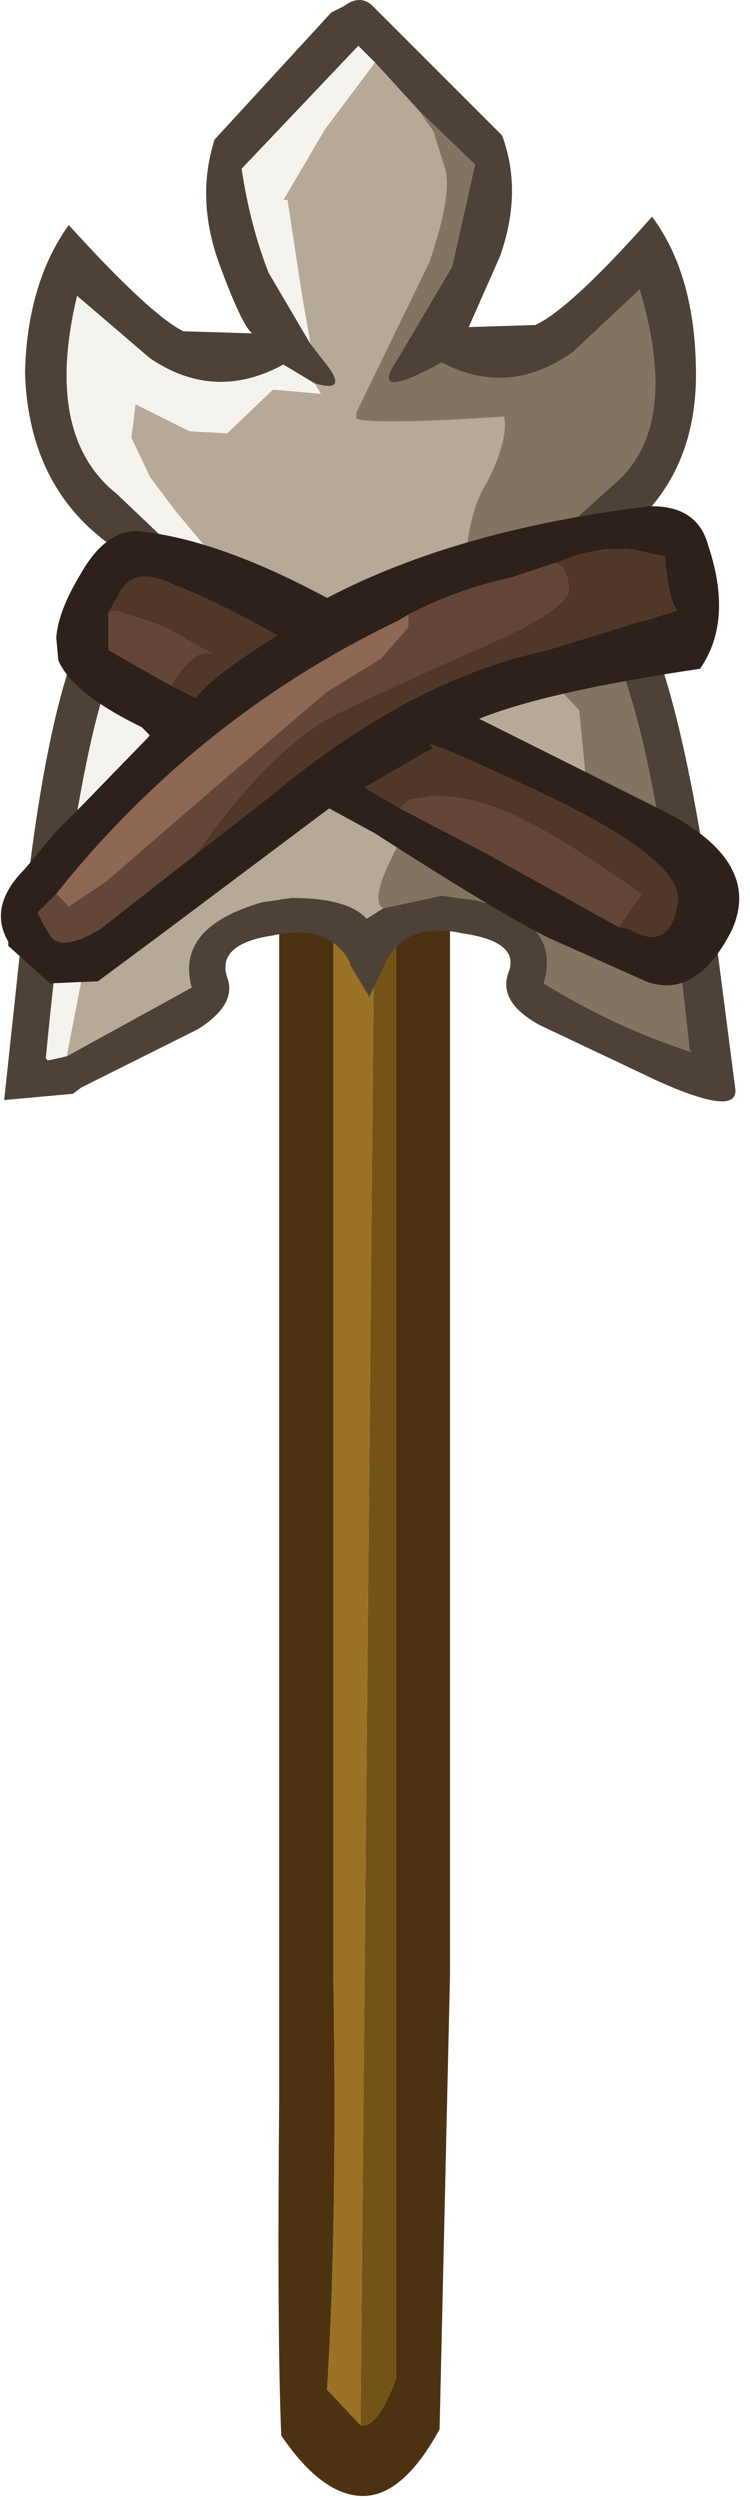 <?xml version="1.0" encoding="utf-8"?>
<svg version="1.1" id="Layer_1"
xmlns="http://www.w3.org/2000/svg"
xmlns:xlink="http://www.w3.org/1999/xlink"
xmlns:author="http://www.sothink.com"
width="18px" height="60px"
xml:space="preserve">
<g id="1375" transform="matrix(1, 0, 0, 1, 3.55, 11.25)">
<path style="fill:#4D3212;fill-opacity:1" d="M4.45,36.15Q4.55 42.1 4.3 46.1L5.1 46.95Q5.5 47.05 5.95 45.85L5.95 39.15L5.95 8.8L5.95 8.35L7.25 8.3L7.25 8.45L7.25 8.8L7.25 36.15L7 47.05Q6.1 48.7 5.1 48.65Q4.15 48.6 3.2 47.2Q3.1 44.85 3.15 39.15L3.15 8.8L3.15 8.4L4.45 8.4L4.45 8.45L4.45 8.8L4.45 36.15" />
<path style="fill:#745416;fill-opacity:1" d="M5.45,8.8L5.95 8.8L5.95 39.15L5.95 45.85Q5.5 47.05 5.1 46.95L5.45 8.8" />
<path style="fill:#9A7226;fill-opacity:1" d="M5.1,46.95L4.3 46.1Q4.55 42.1 4.45 36.15L4.45 8.8L5.45 8.8L5.1 46.95" />
<path style="fill:#4E4138;fill-opacity:1" d="M5.05,-10.15L2.25 -7.2Q2.45 -5.85 2.9 -4.7L3.9 -3L4.25 -2.55Q4.85 -1.8 4 -2.05L3.25 -2.5Q1.6 -1.6 0.05 -2.65L-1.7 -4.15Q-2.5 -0.8 -0.75 0.6L0.25 1.55Q1 2.25 0.15 3.05Q-0.75 3.75 -1.4 6.7Q-2 9.45 -2.45 14.15L-2.4 14.2L-1.95 14.1L1.05 12.45Q0.65 11 2.75 10.4L3.45 10.3Q4.8 10.3 5.25 10.8L5.65 10.55L7.05 10.25L7.85 10.35Q9.95 10.85 9.5 12.35Q11.2 13.4 13.05 14L13 13.95Q12.5 9.2 11.85 6.45Q11.15 3.6 10.2 2.8Q9.35 2.15 10.1 1.35L11.15 0.4Q12.8 -0.95 11.8 -4.3L10.2 -2.8Q8.65 -1.7 7.05 -2.55Q5.25 -1.55 6 -2.65L7.3 -4.85L7.85 -7.3L6.5 -8.6L5.45 -9.75L5.05 -10.15M8.5,-8Q9 -6.65 8.45 -5.1L7.7 -3.4L9.3 -3.45Q10.15 -3.85 12.1 -6.05Q13.1 -4.7 13.15 -2.5Q13.25 0.55 10.75 2Q11.35 2.05 12.1 4.1Q12.9 6.1 13.55 10.65L14.1 14.9Q14.15 15.55 12.25 14.7L9.4 13.35Q8.4 12.8 8.65 12.1Q8.95 11.35 7.55 11.15Q6.2 10.85 5.7 11.85L5.3 12.7L5.3 12.65L4.85 11.9L4.85 11.85Q4.35 10.9 3 11.2Q1.65 11.4 1.9 12.2Q2.15 12.85 1.2 13.45L-1.6 14.85L-1.8 15L-3.45 15.15L-3 10.95Q-2.5 6.25 -1.7 4.25Q-1 2.2 -0.4 2.15Q-2.85 0.75 -2.95 -2.3Q-2.9 -4.45 -1.9 -5.85Q0.05 -3.7 0.85 -3.3L2.5 -3.25Q2.25 -3.45 1.7 -4.95Q1.15 -6.5 1.6 -7.9L4.4 -10.95L4.7 -11.1Q5.1 -11.4 5.4 -11.1L8.5 -8" />
<path style="fill:#B6A998;fill-opacity:1" d="M4,-2.05Q4.85 -1.8 4.25 -2.55L3.9 -3L3.7 -4.15L3.35 -6.45L3.25 -6.45L4.25 -8.15L5.45 -9.75L6.5 -8.6L6.85 -8.1L7.1 -7.3Q7.35 -6.7 6.75 -4.95L5 -1.35L5 -1.2Q5.45 -1.05 8.55 -1.25Q8.65 -0.7 8.15 0.3Q7.85 0.75 7.7 1.55L7.55 2.5Q8.85 2.8 9.8 5.2L10.35 5.8L10.55 7.85L10.7 10L10.85 10.15L10.7 10.05L10.7 10Q8.6 7.85 7.85 8.3Q7.1 8.85 6 9.05Q5.3 10.35 5.65 10.55L5.25 10.8Q4.8 10.3 3.45 10.3L2.75 10.4Q0.65 11 1.05 12.45L-1.95 14.1L-1.3 10.75L0.15 5.95L0.5 4.95L0.55 4.25L0.85 3.8L1.65 3.8Q1.75 2.75 1.4 1.9L0.65 1L0.05 0.2L-0.4 -0.75L-0.35 -1.1L-0.3 -1.55L1 -0.9L1.9 -0.85L3 -1.9L4.15 -1.8L4 -2.05M6.25,8.6L6.4 8.55L6.3 8.55L6.25 8.6" />
<path style="fill:#837462;fill-opacity:1" d="M6,9.05Q7.1 8.85 7.85 8.3Q8.6 7.85 10.7 10L10.7 10.05L10.85 10.15L10.7 10L10.55 7.85L10.35 5.8L9.8 5.2Q8.85 2.8 7.55 2.5L7.7 1.55Q7.85 0.75 8.15 0.3Q8.65 -0.7 8.55 -1.25Q5.45 -1.05 5 -1.2L5 -1.35L6.75 -4.95Q7.35 -6.7 7.1 -7.3L6.85 -8.1L6.5 -8.6L7.85 -7.3L7.3 -4.85L6 -2.65Q5.25 -1.55 7.05 -2.55Q8.65 -1.7 10.2 -2.8L11.8 -4.3Q12.8 -0.95 11.15 0.4L10.1 1.35Q9.35 2.15 10.2 2.8Q11.15 3.6 11.85 6.45Q12.5 9.2 13 13.95L13.05 14Q11.2 13.4 9.5 12.35Q9.95 10.85 7.85 10.35L7.05 10.25L5.65 10.55Q5.3 10.35 6 9.05M6.3,8.55L6.4 8.55L6.25 8.6L6.3 8.55" />
<path style="fill:#F5F3EE;fill-opacity:1" d="M4.15,-1.8L3 -1.9L1.9 -0.85L1 -0.9L-0.3 -1.55L-0.35 -1.1L-0.4 -0.75L0.05 0.2L0.65 1L1.4 1.9Q1.75 2.75 1.65 3.8L0.85 3.8L0.55 4.25L0.5 4.95L0.15 5.95L-1.3 10.75L-1.95 14.1L-2.4 14.2L-2.45 14.15Q-2 9.45 -1.4 6.7Q-0.75 3.75 0.15 3.05Q1 2.25 0.25 1.55L-0.75 0.6Q-2.5 -0.8 -1.7 -4.15L0.05 -2.65Q1.6 -1.6 3.25 -2.5L4 -2.05L4.15 -1.8M3.9,-3L2.9 -4.7Q2.45 -5.85 2.25 -7.2L5.05 -10.15L5.45 -9.75L4.25 -8.15L3.25 -6.45L3.35 -6.45L3.7 -4.15L3.9 -3" />
<path style="fill:#2E201B;fill-opacity:1" d="M12.1,0.9Q13.2 0.9 13.45 1.85Q14.05 3.65 13.25 4.8Q9.55 5.35 7.95 6L12.25 8.15Q14.8 9.4 14 11.1Q13.15 12.75 11.95 12.3L9.6 11.25Q8.4 10.65 5.45 8.75L4.35 8.15L0.35 11.15L-1.2 12.3L-2.35 12.35L-3.35 11.45L-3.35 11.35Q-3.85 10.5 -2.95 9.6L-2.2 8.7L-1.6 8.1L0.05 6.4L-0.15 6.2Q-1.8 5.4 -2.15 4.6L-2.2 4.05Q-2.15 3.4 -1.6 2.5Q-1 1.45 -0.2 1.5Q1.7 1.7 4.3 3.1Q7.45 1.45 12.05 0.9L12.1 0.9M8.75,2.6Q7.4 2.9 6.25 3.5L6 3.65Q1.2 5.95 -2.2 10.2L-2.65 10.65L-2.5 10.95L-2.35 11.2Q-2.1 11.6 -1.15 11.05L1.15 9.25L2.95 7.85Q6.3 5.05 9.6 4.35L12.7 3.4Q12.5 3.2 12.4 2.1L12.1 2.05Q11.35 1.8 10.35 2.05L9.8 2.25L8.75 2.6M8.15,9.25L11.3 11L11.55 11.05Q12.5 11.6 12.7 10.5Q13 9.5 9.7 7.9Q6.3 6.3 6.85 6.7L5.2 7.65L6.05 8.15L8.15 9.25M0.55,5.2L1.15 5.5Q1.5 5 3.1 4Q1.7 3.2 0.65 2.8Q-0.4 2.25 -0.75 3.1L-0.95 3.45L-0.95 4.35L0.55 5.2" />
<path style="fill:#513727;fill-opacity:1" d="M4.5,5.9Q4.85 5.7 7.85 4.35Q10.1 3.4 10.1 2.9Q10.1 2.4 9.8 2.25L10.35 2.05Q11.35 1.8 12.1 2.05L12.4 2.1Q12.5 3.2 12.7 3.4L9.6 4.35Q6.3 5.05 2.95 7.85L1.15 9.25Q2.95 6.7 4.5 5.9M11.85,10.2Q9.9 8.85 9.15 8.5Q7.95 7.85 6.85 7.85L6.25 7.95L6.05 8.15L5.2 7.65L6.85 6.7Q6.3 6.3 9.7 7.9Q13 9.5 12.7 10.5Q12.5 11.6 11.55 11.05L11.3 11L11.85 10.2M-0.75,3.1Q-0.4 2.25 0.65 2.8Q1.7 3.2 3.1 4Q1.5 5 1.15 5.5L0.55 5.2Q1.15 4.25 1.55 4.45L0.4 3.8L-0.75 3.4L-0.95 3.45L-0.75 3.1" />
<path style="fill:#644638;fill-opacity:1" d="M-1.9,10.5L-1 9.9L1.95 7.35L4.3 5.35L5.6 4.55L6.25 3.8L6.25 3.5Q7.4 2.9 8.75 2.6L9.8 2.25Q10.1 2.4 10.1 2.9Q10.1 3.4 7.85 4.35Q4.85 5.7 4.5 5.9Q2.95 6.7 1.15 9.25L-1.15 11.05Q-2.1 11.6 -2.35 11.2L-2.5 10.95L-2.65 10.65L-2.2 10.2L-1.9 10.5M6.05,8.15L6.25 7.95L6.85 7.85Q7.95 7.85 9.15 8.5Q9.9 8.85 11.85 10.2L11.3 11L8.15 9.25L6.05 8.15M-0.95,4.35L-0.95 3.45L-0.75 3.4L0.4 3.8L1.55 4.45Q1.15 4.25 0.55 5.2L-0.95 4.35" />
<path style="fill:#8E6755;fill-opacity:1" d="M-2.2,10.2Q1.2 5.95 6 3.65L6.25 3.5L6.25 3.8L5.6 4.55L4.3 5.35L1.95 7.35L-1 9.9L-1.9 10.5L-2.2 10.2" />
</g>
</svg>
